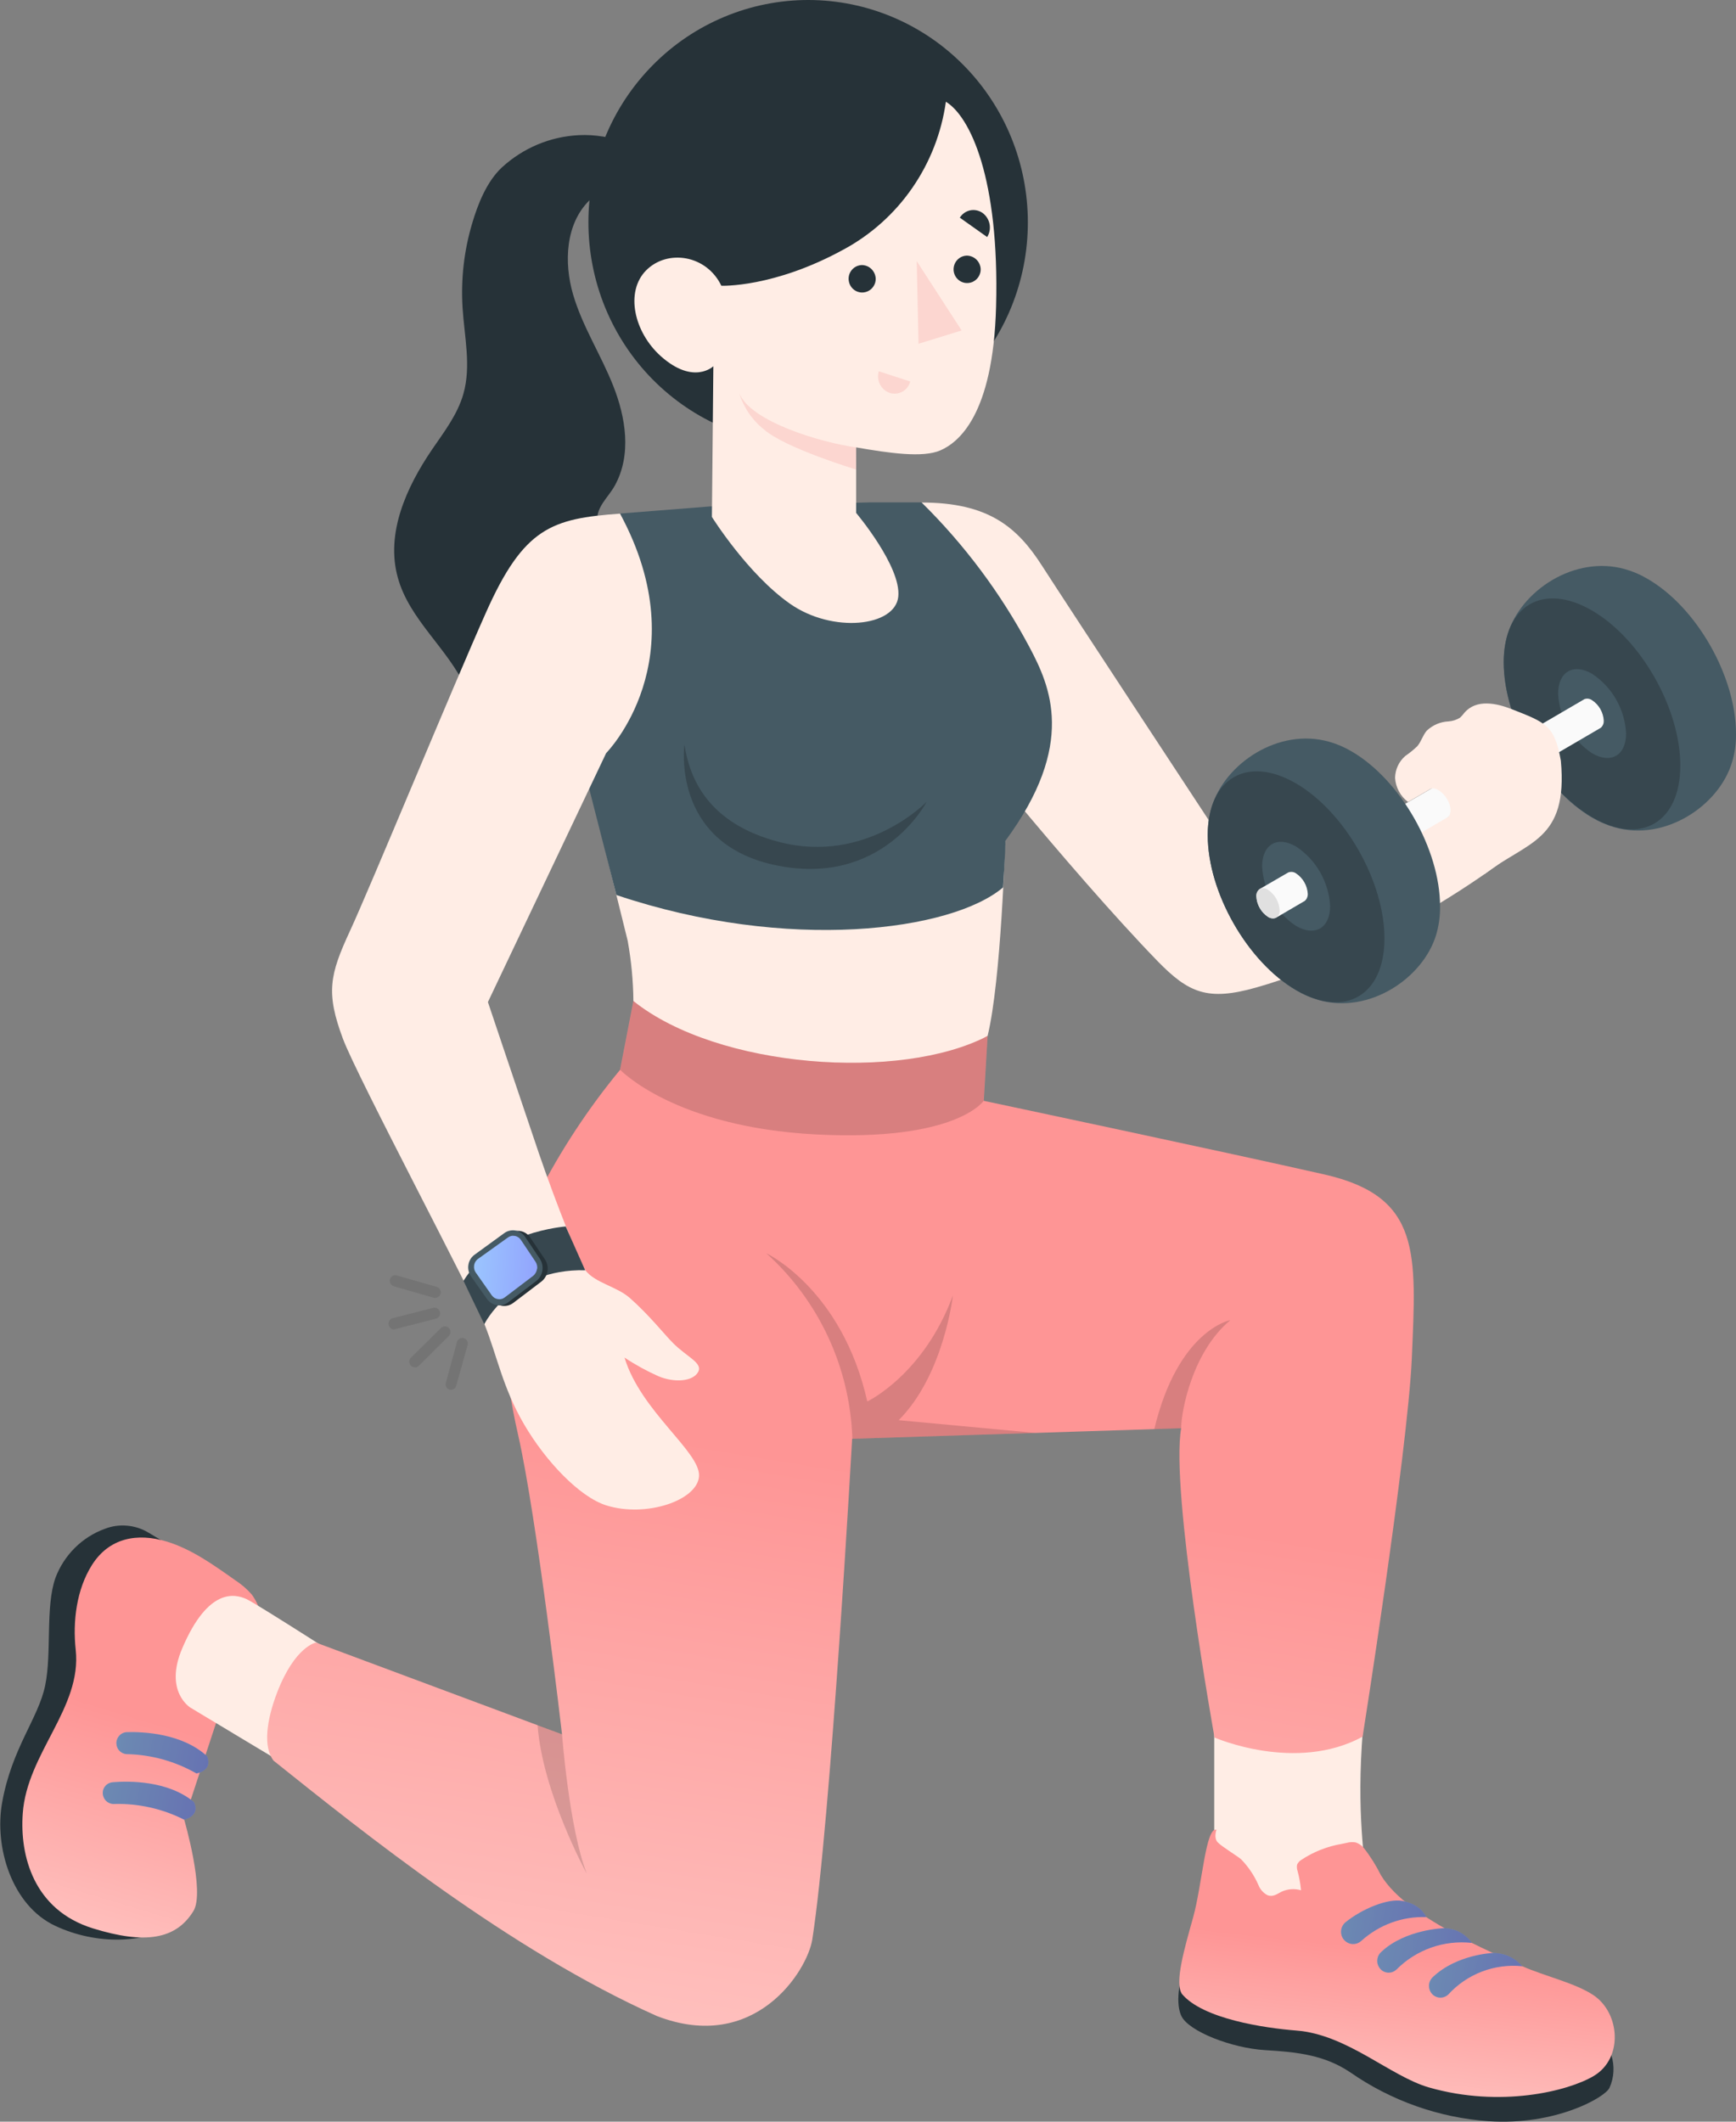 <svg width="36" height="44" viewBox="0 0 36 44" fill="none" xmlns="http://www.w3.org/2000/svg">
<rect x="0" y="0" width="36" height="44" fill="#808080" stroke="none"/>
<g clip-path="url(#clip0_327_6892)">
<g opacity="0.3">
<path opacity="0.3" d="M9.026 26.916H9.004L8.165 26.674C8.136 26.665 8.112 26.645 8.097 26.618C8.083 26.591 8.079 26.56 8.087 26.531C8.096 26.501 8.115 26.476 8.141 26.461C8.167 26.446 8.198 26.442 8.227 26.45L9.061 26.689C9.088 26.697 9.11 26.715 9.124 26.74C9.139 26.764 9.144 26.793 9.139 26.82C9.134 26.848 9.119 26.873 9.097 26.89C9.076 26.908 9.048 26.917 9.02 26.916H9.026Z" fill="black"/>
<path opacity="0.3" d="M8.165 27.571C8.141 27.569 8.118 27.559 8.1 27.544C8.082 27.528 8.069 27.507 8.063 27.484C8.058 27.468 8.056 27.452 8.058 27.436C8.06 27.421 8.065 27.405 8.073 27.391C8.081 27.378 8.092 27.366 8.104 27.356C8.117 27.346 8.132 27.34 8.147 27.336L8.987 27.121C9.016 27.114 9.046 27.12 9.072 27.136C9.097 27.151 9.115 27.177 9.123 27.206C9.13 27.235 9.126 27.266 9.111 27.292C9.097 27.319 9.072 27.338 9.044 27.346L8.203 27.562C8.19 27.567 8.178 27.57 8.165 27.571Z" fill="black"/>
<path opacity="0.3" d="M8.593 28.356C8.566 28.353 8.54 28.34 8.52 28.32C8.499 28.299 8.487 28.269 8.487 28.238C8.487 28.208 8.499 28.178 8.52 28.157L9.141 27.544C9.152 27.532 9.165 27.523 9.179 27.517C9.194 27.51 9.209 27.506 9.225 27.506C9.24 27.506 9.256 27.509 9.271 27.515C9.285 27.521 9.298 27.53 9.309 27.541C9.32 27.553 9.329 27.566 9.334 27.581C9.34 27.596 9.342 27.612 9.342 27.628C9.341 27.644 9.337 27.659 9.33 27.674C9.323 27.688 9.314 27.701 9.302 27.711L8.684 28.326C8.671 28.337 8.657 28.346 8.642 28.351C8.626 28.356 8.61 28.357 8.593 28.356Z" fill="black"/>
<path opacity="0.3" d="M9.347 28.82H9.325C9.31 28.816 9.296 28.809 9.284 28.799C9.272 28.79 9.262 28.777 9.255 28.764C9.247 28.75 9.243 28.735 9.241 28.719C9.24 28.704 9.242 28.688 9.246 28.673L9.477 27.829C9.486 27.8 9.505 27.775 9.532 27.761C9.558 27.746 9.589 27.743 9.618 27.751C9.647 27.759 9.672 27.779 9.687 27.805C9.702 27.832 9.706 27.863 9.698 27.892L9.462 28.736C9.455 28.761 9.44 28.783 9.419 28.799C9.398 28.814 9.373 28.822 9.347 28.82Z" fill="black"/>
</g>
<path d="M32.123 15.72L30.034 16.937L25.459 17.607C25.459 17.607 22.119 12.528 21.607 11.73C21.095 10.932 20.496 10.42 19.11 10.422L19.372 14.473C19.416 14.604 22.181 18.052 24.005 19.932C24.65 20.594 25.045 20.764 26.047 20.48C28.617 19.759 31.733 17.621 31.983 17.087C32.32 16.389 32.099 15.734 32.123 15.72Z" fill="#FFEDE5"/>
<path d="M31.265 13.151C31.539 12.245 32.658 11.508 33.698 11.803C33.862 11.849 34.02 11.917 34.167 12.005C35.188 12.595 36 14.033 36 15.216C36.003 15.416 35.976 15.615 35.918 15.807C35.646 16.711 34.529 17.454 33.485 17.158C33.321 17.111 33.163 17.043 33.016 16.956C32.004 16.366 31.183 14.926 31.183 13.743C31.18 13.542 31.207 13.343 31.265 13.151Z" fill="#455A64"/>
<path d="M33.017 16.947C32.005 16.357 31.184 14.917 31.184 13.734C31.184 12.551 32.005 12.073 33.017 12.663C34.029 13.253 34.845 14.691 34.845 15.874C34.845 17.058 34.029 17.537 33.017 16.947Z" fill="#37474F"/>
<path d="M33.017 13.974C32.628 13.747 32.311 13.931 32.311 14.386C32.325 14.633 32.395 14.875 32.518 15.089C32.641 15.304 32.812 15.487 33.017 15.622C33.406 15.849 33.721 15.665 33.721 15.21C33.708 14.963 33.638 14.722 33.515 14.507C33.393 14.292 33.222 14.11 33.017 13.974Z" fill="#455A64"/>
<path d="M32.775 14.657C32.78 14.742 32.804 14.825 32.846 14.898C32.888 14.972 32.947 15.034 33.017 15.081C33.04 15.098 33.067 15.108 33.095 15.112C33.123 15.116 33.152 15.113 33.179 15.103L33.196 15.093C33.217 15.075 33.234 15.052 33.244 15.026C33.255 15.001 33.259 14.973 33.258 14.945C33.253 14.86 33.229 14.778 33.187 14.704C33.145 14.631 33.087 14.568 33.017 14.522C32.994 14.505 32.967 14.494 32.939 14.49C32.911 14.486 32.882 14.489 32.855 14.499L32.838 14.51C32.816 14.528 32.8 14.55 32.789 14.576C32.778 14.602 32.773 14.63 32.775 14.657Z" fill="#37474F"/>
<path d="M28.904 16.919C28.909 17.004 28.933 17.086 28.974 17.16C29.016 17.233 29.075 17.296 29.145 17.343C29.176 17.363 29.212 17.374 29.25 17.375C29.278 17.374 29.306 17.366 29.33 17.351L33.179 15.103L33.196 15.093C33.217 15.075 33.233 15.052 33.244 15.026C33.255 15.001 33.259 14.973 33.258 14.945C33.253 14.86 33.229 14.778 33.187 14.704C33.145 14.631 33.087 14.568 33.017 14.522C32.994 14.505 32.967 14.494 32.939 14.49C32.911 14.486 32.882 14.489 32.855 14.499L32.838 14.51L28.989 16.758C28.961 16.774 28.938 16.798 28.923 16.826C28.909 16.855 28.902 16.887 28.904 16.919Z" fill="#FAFAFA"/>
<path d="M25.127 16.737C25.399 15.833 26.516 15.085 27.56 15.382C27.725 15.428 27.883 15.496 28.031 15.584C29.043 16.174 29.863 17.614 29.863 18.797C29.866 18.997 29.838 19.196 29.782 19.387C29.508 20.291 28.392 21.035 27.349 20.74C27.184 20.693 27.026 20.625 26.879 20.538C25.867 19.948 25.046 18.508 25.046 17.326C25.043 17.127 25.07 16.928 25.127 16.737Z" fill="#455A64"/>
<path d="M26.878 20.532C25.866 19.942 25.045 18.502 25.045 17.32C25.045 16.139 25.866 15.658 26.878 16.248C27.889 16.838 28.71 18.278 28.71 19.461C28.71 20.644 27.891 21.124 26.878 20.532Z" fill="#37474F"/>
<path d="M26.878 17.556C26.488 17.328 26.173 17.512 26.173 17.968C26.186 18.215 26.257 18.456 26.38 18.671C26.502 18.885 26.672 19.068 26.878 19.203C27.267 19.43 27.583 19.246 27.583 18.791C27.57 18.544 27.499 18.303 27.376 18.088C27.254 17.874 27.083 17.692 26.878 17.556Z" fill="#455A64"/>
<path d="M26.637 18.242C26.641 18.327 26.666 18.41 26.707 18.483C26.749 18.557 26.807 18.619 26.878 18.666C26.901 18.683 26.927 18.694 26.956 18.697C26.984 18.701 27.013 18.698 27.039 18.688C27.046 18.686 27.052 18.682 27.057 18.678C27.078 18.66 27.095 18.637 27.105 18.611C27.116 18.586 27.121 18.558 27.119 18.53C27.115 18.445 27.09 18.363 27.048 18.289C27.006 18.216 26.948 18.153 26.878 18.107C26.854 18.09 26.828 18.08 26.8 18.076C26.772 18.073 26.744 18.076 26.717 18.086L26.7 18.096C26.678 18.114 26.662 18.136 26.651 18.162C26.64 18.187 26.635 18.215 26.637 18.242Z" fill="#37474F"/>
<path d="M26.054 18.589C26.058 18.674 26.082 18.756 26.124 18.83C26.166 18.904 26.224 18.966 26.294 19.012C26.326 19.033 26.362 19.044 26.399 19.045C26.428 19.044 26.455 19.036 26.48 19.021L27.039 18.694C27.046 18.692 27.052 18.688 27.057 18.683C27.078 18.666 27.095 18.643 27.105 18.617C27.116 18.592 27.121 18.564 27.12 18.536C27.115 18.451 27.09 18.369 27.048 18.295C27.006 18.222 26.948 18.159 26.878 18.113C26.855 18.096 26.828 18.086 26.8 18.082C26.772 18.079 26.744 18.082 26.717 18.092L26.7 18.102L26.138 18.428C26.111 18.444 26.088 18.468 26.073 18.496C26.058 18.525 26.052 18.557 26.054 18.589Z" fill="#FAFAFA"/>
<path d="M26.054 18.589C26.058 18.674 26.082 18.757 26.124 18.831C26.166 18.904 26.224 18.967 26.294 19.014C26.318 19.03 26.345 19.041 26.373 19.044C26.401 19.048 26.43 19.045 26.456 19.035L26.474 19.024C26.495 19.007 26.512 18.984 26.523 18.958C26.534 18.933 26.538 18.905 26.536 18.877C26.532 18.792 26.507 18.709 26.465 18.635C26.423 18.562 26.365 18.499 26.294 18.452C26.271 18.436 26.244 18.425 26.216 18.422C26.188 18.418 26.159 18.421 26.133 18.431L26.115 18.442C26.094 18.46 26.078 18.482 26.067 18.508C26.056 18.534 26.052 18.561 26.054 18.589Z" fill="#E0E0E0"/>
<path d="M30.788 18.126C31.673 17.443 32.521 17.447 32.368 15.777C32.238 15.039 32.058 14.986 31.348 14.706C31.036 14.584 30.619 14.491 30.369 14.78C30.342 14.816 30.312 14.85 30.279 14.882C30.205 14.929 30.121 14.956 30.034 14.961C29.868 14.969 29.71 15.037 29.588 15.152C29.505 15.247 29.473 15.379 29.391 15.475C29.313 15.55 29.228 15.618 29.139 15.68C29.075 15.736 29.023 15.805 28.987 15.883C28.951 15.961 28.932 16.045 28.93 16.131C28.936 16.229 28.963 16.325 29.01 16.411C29.056 16.498 29.12 16.573 29.199 16.631L29.645 16.372C29.827 16.245 30.203 16.698 30.041 16.937C29.783 17.317 30.788 18.126 30.788 18.126Z" fill="#FFEDE5"/>
<path d="M20.48 21.484C20.763 20.327 20.845 17.437 20.845 17.437L12.566 17.688L13.017 19.512C13.091 19.924 13.131 20.341 13.135 20.759C13.135 20.759 13.938 22.265 16.32 22.53C17.784 22.671 19.252 22.302 20.48 21.484Z" fill="#FFEDE5"/>
<path d="M20.849 17.437C20.859 17.528 20.801 18.403 20.801 18.403C19.742 19.305 16.347 19.76 12.782 18.561L12.027 15.61C12.027 15.61 14.59 14.471 12.858 10.65L14.72 10.503L18.025 10.419H19.11C20.001 11.296 20.755 12.306 21.345 13.414C21.778 14.231 22.329 15.429 20.849 17.437Z" fill="#455A64"/>
<path d="M16.165 17.463C14.673 17.078 14.3 16.136 14.193 15.442C14.193 15.442 13.912 17.463 16.044 17.934C18.292 18.43 19.216 16.628 19.216 16.628C19.216 16.628 17.964 17.928 16.165 17.463Z" fill="#37474F"/>
<path d="M3.469 39.955C3.031 40.278 2.024 40.356 1.136 39.934C0.248 39.512 -0.122 38.311 0.044 37.383C0.245 36.252 0.798 35.633 0.937 34.952C1.077 34.27 0.937 33.329 1.15 32.721C1.238 32.488 1.375 32.276 1.551 32.101C1.727 31.925 1.939 31.791 2.171 31.706C2.319 31.648 2.478 31.625 2.637 31.64C2.795 31.654 2.948 31.704 3.084 31.787L3.346 31.944L3.469 39.955Z" fill="#263238"/>
<path d="M4.511 35.639L3.82 37.737C3.82 37.737 4.257 39.233 4.011 39.632C3.648 40.222 3.008 40.325 1.93 39.992C0.698 39.612 0.408 38.484 0.472 37.607C0.56 36.358 1.701 35.418 1.57 34.214C1.506 33.624 1.586 32.965 1.906 32.457C2.263 31.89 2.849 31.784 3.457 31.969C3.979 32.128 4.437 32.46 4.878 32.771C5.005 32.853 5.12 32.952 5.22 33.066C5.299 33.173 5.358 33.294 5.394 33.422C5.474 33.68 5.498 33.952 5.464 34.22C5.432 34.471 5.273 34.617 5.126 34.81L4.511 35.639Z" fill="url(#paint0_linear_327_6892)"/>
<path d="M7.49 34.647C7.447 34.63 5.336 33.264 5.109 33.161C4.881 33.058 4.321 32.912 3.781 34.179C3.394 35.08 3.95 35.414 3.95 35.414L6.428 36.904L7.49 34.647Z" fill="#FFEDE5"/>
<path d="M3.82 37.737C3.373 37.511 2.879 37.399 2.379 37.411C2.342 37.415 2.305 37.409 2.271 37.394C2.236 37.38 2.206 37.357 2.182 37.328C2.159 37.299 2.143 37.264 2.135 37.227C2.128 37.19 2.13 37.152 2.14 37.116C2.154 37.073 2.181 37.035 2.216 37.007C2.251 36.98 2.294 36.963 2.339 36.96C2.672 36.933 3.483 36.923 4.021 37.371C4.164 37.663 3.82 37.737 3.82 37.737Z" fill="url(#paint1_linear_327_6892)"/>
<path d="M4.074 36.778C3.639 36.529 3.151 36.392 2.652 36.378C2.614 36.38 2.577 36.373 2.543 36.356C2.509 36.34 2.48 36.315 2.457 36.285C2.435 36.254 2.421 36.218 2.416 36.18C2.41 36.143 2.414 36.104 2.428 36.069C2.444 36.026 2.472 35.99 2.508 35.963C2.545 35.937 2.588 35.922 2.633 35.921C2.968 35.912 3.779 35.946 4.294 36.421C4.421 36.724 4.074 36.778 4.074 36.778Z" fill="url(#paint2_linear_327_6892)"/>
<path opacity="0.3" d="M3.82 37.737C3.373 37.511 2.879 37.399 2.379 37.411C2.342 37.415 2.305 37.409 2.271 37.394C2.236 37.38 2.206 37.357 2.182 37.328C2.159 37.299 2.143 37.264 2.135 37.227C2.128 37.19 2.13 37.152 2.14 37.116C2.154 37.073 2.181 37.035 2.216 37.007C2.251 36.98 2.294 36.963 2.339 36.96C2.672 36.933 3.483 36.923 4.021 37.371C4.164 37.663 3.82 37.737 3.82 37.737Z" fill="black"/>
<path opacity="0.3" d="M4.074 36.778C3.639 36.529 3.151 36.392 2.652 36.378C2.614 36.38 2.577 36.373 2.543 36.356C2.509 36.34 2.48 36.315 2.457 36.285C2.435 36.254 2.421 36.218 2.416 36.18C2.41 36.143 2.414 36.104 2.428 36.069C2.444 36.026 2.472 35.99 2.508 35.963C2.545 35.937 2.588 35.922 2.633 35.921C2.968 35.912 3.779 35.946 4.294 36.421C4.421 36.724 4.074 36.778 4.074 36.778Z" fill="black"/>
<path d="M25.589 40.182L28.331 39.081C28.285 38.366 28.11 37.413 28.292 35.541L25.18 34.942V38.093L25.589 40.182Z" fill="#FFEDE5"/>
<path d="M33.414 42.619C33.486 42.842 33.473 43.085 33.376 43.299C33.282 43.498 32.255 44.084 30.868 43.99C29.84 43.917 28.85 43.567 28 42.976C27.472 42.622 26.921 42.556 26.236 42.516C25.551 42.476 24.647 42.129 24.497 41.805C24.346 41.48 24.52 40.919 24.52 40.919L33.414 42.619Z" fill="#263238"/>
<path d="M27.819 38.24L27.929 38.217C27.988 38.201 28.05 38.198 28.111 38.208C28.178 38.229 28.238 38.27 28.283 38.325C28.419 38.499 28.537 38.688 28.636 38.887C28.927 39.366 29.537 39.764 30.203 40.126C30.657 40.372 31.1 40.568 31.568 40.776C32.036 40.984 32.677 41.126 33.051 41.381C33.594 41.752 33.666 42.684 33.051 43.051C32.517 43.37 31.11 43.714 29.634 43.29C28.83 43.06 27.938 42.191 26.883 42.11C26.213 42.057 24.943 41.867 24.511 41.352C24.352 41.123 24.565 40.397 24.74 39.772C24.931 39.089 25.001 37.885 25.226 37.945C25.226 37.945 25.164 38.115 25.252 38.206C25.339 38.298 25.647 38.481 25.737 38.558C25.889 38.714 26.011 38.896 26.098 39.096C26.134 39.186 26.201 39.26 26.287 39.304C26.401 39.347 26.485 39.275 26.579 39.229C26.705 39.172 26.847 39.162 26.98 39.201C26.967 39.065 26.943 38.931 26.908 38.8C26.893 38.758 26.89 38.713 26.898 38.67C26.916 38.629 26.946 38.595 26.984 38.572C27.236 38.404 27.521 38.291 27.819 38.24Z" fill="url(#paint3_linear_327_6892)"/>
<path d="M29.576 39.757C29.576 39.757 29.48 39.496 29.082 39.422C28.776 39.364 28.236 39.592 27.901 39.865C27.869 39.891 27.845 39.925 27.829 39.963C27.813 40.001 27.807 40.043 27.81 40.084C27.814 40.125 27.827 40.165 27.849 40.2C27.872 40.234 27.902 40.263 27.938 40.284C27.983 40.31 28.036 40.321 28.088 40.315C28.141 40.31 28.19 40.287 28.229 40.251C28.598 39.917 29.081 39.739 29.576 39.757Z" fill="url(#paint4_linear_327_6892)"/>
<path d="M30.523 40.292C30.456 40.198 30.369 40.121 30.267 40.068C30.166 40.015 30.053 39.987 29.939 39.987C29.939 39.987 29.142 40.011 28.648 40.475C28.617 40.501 28.594 40.534 28.579 40.57C28.564 40.607 28.558 40.647 28.561 40.687C28.565 40.726 28.577 40.765 28.599 40.798C28.62 40.832 28.648 40.86 28.683 40.88C28.726 40.904 28.776 40.914 28.825 40.908C28.874 40.902 28.92 40.881 28.957 40.847C29.16 40.642 29.406 40.486 29.677 40.39C29.948 40.294 30.237 40.261 30.523 40.292Z" fill="url(#paint5_linear_327_6892)"/>
<path d="M31.568 40.776C31.492 40.689 31.398 40.619 31.293 40.571C31.188 40.524 31.073 40.5 30.958 40.501C30.958 40.501 30.215 40.529 29.722 40.993C29.692 41.019 29.668 41.051 29.652 41.088C29.637 41.125 29.631 41.164 29.634 41.204C29.637 41.244 29.65 41.282 29.671 41.316C29.692 41.35 29.721 41.378 29.756 41.398C29.799 41.422 29.849 41.432 29.898 41.426C29.948 41.42 29.994 41.399 30.031 41.365C30.224 41.153 30.464 40.989 30.731 40.887C30.997 40.785 31.284 40.747 31.568 40.776Z" fill="url(#paint6_linear_327_6892)"/>
<path opacity="0.3" d="M29.576 39.757C29.576 39.757 29.48 39.496 29.082 39.422C28.776 39.364 28.236 39.592 27.901 39.865C27.869 39.891 27.845 39.925 27.829 39.963C27.813 40.001 27.807 40.043 27.81 40.084C27.814 40.125 27.827 40.165 27.849 40.2C27.872 40.234 27.902 40.263 27.938 40.284C27.983 40.31 28.036 40.321 28.088 40.315C28.141 40.31 28.19 40.287 28.229 40.251C28.598 39.917 29.081 39.739 29.576 39.757Z" fill="black"/>
<path opacity="0.3" d="M30.523 40.292C30.456 40.198 30.369 40.121 30.267 40.068C30.166 40.015 30.053 39.987 29.939 39.987C29.939 39.987 29.142 40.011 28.648 40.475C28.617 40.501 28.594 40.534 28.579 40.57C28.564 40.607 28.558 40.647 28.561 40.687C28.565 40.726 28.577 40.765 28.599 40.798C28.62 40.832 28.648 40.86 28.683 40.88C28.726 40.904 28.776 40.914 28.825 40.908C28.874 40.902 28.92 40.881 28.957 40.847C29.16 40.642 29.406 40.486 29.677 40.39C29.948 40.294 30.237 40.261 30.523 40.292Z" fill="black"/>
<path opacity="0.3" d="M31.568 40.776C31.492 40.689 31.398 40.619 31.293 40.571C31.188 40.524 31.073 40.5 30.958 40.501C30.958 40.501 30.215 40.529 29.722 40.993C29.692 41.019 29.668 41.051 29.652 41.088C29.637 41.125 29.631 41.164 29.634 41.204C29.637 41.244 29.65 41.282 29.671 41.316C29.692 41.35 29.721 41.378 29.756 41.398C29.799 41.422 29.849 41.432 29.898 41.426C29.948 41.42 29.994 41.399 30.031 41.365C30.224 41.153 30.464 40.989 30.731 40.887C30.997 40.785 31.284 40.747 31.568 40.776Z" fill="black"/>
<path d="M27.464 24.356C25.379 23.883 20.4 22.829 20.4 22.829L20.48 21.484C18.679 22.428 14.884 22.161 13.135 20.759L12.859 22.186C12.196 22.989 11.621 23.864 11.146 24.794C10.747 25.595 10.079 26.845 10.744 29.756C11.134 31.466 11.655 35.967 11.655 35.967L6.552 34.064C6.552 34.064 6.115 34.139 5.744 35.107C5.526 35.679 5.453 36.23 5.674 36.514C7.541 38.006 10.564 40.441 13.62 41.808C15.661 42.599 16.746 40.862 16.845 40.219C17.229 37.755 17.671 29.838 17.671 29.838L24.494 29.619C24.268 30.926 25.186 36.033 25.186 36.033C25.186 36.033 26.866 36.771 28.257 36.016C28.257 36.016 29.187 30.138 29.277 28.177C29.369 25.991 29.48 24.815 27.464 24.356Z" fill="url(#paint7_linear_327_6892)"/>
<path opacity="0.15" d="M24.494 29.619C24.494 29.266 24.726 28.034 25.514 27.377C25.514 27.377 24.433 27.574 23.937 29.636L24.494 29.619Z" fill="black"/>
<path opacity="0.15" d="M11.655 35.967C11.655 35.967 11.801 37.91 12.168 38.857C12.168 38.857 11.248 37.175 11.148 35.775L11.655 35.967Z" fill="black"/>
<path opacity="0.15" d="M20.398 22.829L20.479 21.485C18.678 22.428 14.884 22.161 13.136 20.761L12.861 22.186C12.875 22.199 13.998 23.373 16.917 23.526C19.836 23.677 20.398 22.829 20.398 22.829Z" fill="black"/>
<path opacity="0.15" d="M17.676 29.838C17.652 29.108 17.482 28.39 17.175 27.729C16.868 27.068 16.431 26.476 15.892 25.991C15.892 25.991 17.461 26.728 17.985 29.064C17.985 29.064 19.152 28.514 19.761 26.864C19.761 26.864 19.575 28.514 18.636 29.452L21.466 29.716L17.676 29.838Z" fill="black"/>
<path d="M16.767 5.90031e-06C16.168 -0.001 15.574 0.118 15.021 0.349C14.467 0.58 13.964 0.919 13.54 1.348C13.116 1.776 12.779 2.284 12.55 2.844C12.32 3.404 12.202 4.004 12.202 4.61C12.202 5.217 12.32 5.817 12.549 6.377C12.779 6.937 13.115 7.446 13.539 7.874C13.963 8.302 14.466 8.642 15.02 8.873C15.574 9.105 16.167 9.223 16.767 9.222C17.974 9.22 19.131 8.733 19.984 7.869C20.837 7.004 21.316 5.832 21.315 4.61C21.315 3.389 20.836 2.217 19.983 1.353C19.131 0.489 17.974 0.002 16.767 5.90031e-06Z" fill="#263238"/>
<path d="M12.006 2.803C12.171 2.795 12.336 2.805 12.499 2.831C12.554 2.835 12.606 2.859 12.645 2.899C12.667 2.932 12.68 2.971 12.681 3.011C12.719 3.267 12.695 3.529 12.613 3.774C12.549 3.945 12.349 4.032 12.222 4.156C11.729 4.64 11.69 5.441 11.884 6.106C12.078 6.772 12.467 7.365 12.719 8.008C12.972 8.651 13.106 9.426 12.748 10.073C12.61 10.321 12.358 10.516 12.388 10.811C12.423 11.173 12.735 11.518 12.87 11.844C13.017 12.23 13.067 12.647 13.015 13.058C12.978 13.569 12.791 14.056 12.477 14.458C12.238 14.741 11.928 14.954 11.58 15.077C11.232 15.199 10.859 15.226 10.497 15.155C10.345 15.128 10.201 15.066 10.076 14.973C9.862 14.799 9.776 14.514 9.659 14.262C9.284 13.446 8.493 12.853 8.252 11.987C7.991 11.065 8.426 10.106 8.959 9.323C9.209 8.957 9.487 8.598 9.609 8.17C9.774 7.593 9.63 6.98 9.592 6.379C9.556 5.793 9.622 5.204 9.789 4.641C9.908 4.234 10.094 3.765 10.407 3.473C10.847 3.068 11.412 2.831 12.006 2.803Z" fill="#263238"/>
<path d="M19.615 2.11C20.114 2.412 20.728 3.688 20.656 6.359C20.595 8.622 19.868 9.178 19.503 9.339C19.139 9.5 18.436 9.396 17.754 9.278V10.637C17.754 10.637 18.692 11.749 18.628 12.373C18.564 12.998 17.264 13.138 16.383 12.521C15.502 11.904 14.763 10.72 14.763 10.72L14.793 7.595C14.793 7.595 14.386 7.993 13.705 7.388C13.146 6.888 12.96 6.049 13.4 5.606C13.84 5.164 14.65 5.283 14.959 5.926C14.959 5.926 16.046 5.971 17.5 5.171C18.065 4.865 18.552 4.428 18.919 3.896C19.287 3.364 19.525 2.752 19.615 2.11Z" fill="#FFEDE5"/>
<path d="M18.16 5.78C18.161 5.836 18.145 5.891 18.114 5.938C18.084 5.985 18.041 6.021 17.99 6.043C17.939 6.065 17.883 6.072 17.829 6.062C17.774 6.052 17.724 6.026 17.684 5.987C17.644 5.948 17.617 5.899 17.605 5.844C17.592 5.789 17.596 5.732 17.616 5.68C17.636 5.628 17.67 5.583 17.715 5.55C17.76 5.518 17.814 5.499 17.869 5.497C17.944 5.497 18.017 5.526 18.071 5.579C18.125 5.632 18.157 5.704 18.16 5.78Z" fill="#263238"/>
<g style="mix-blend-mode:multiply" opacity="0.5">
<g style="mix-blend-mode:multiply" opacity="0.5">
<path d="M18.224 7.7L18.876 7.912C18.864 7.956 18.844 7.998 18.816 8.034C18.788 8.07 18.753 8.1 18.713 8.122C18.673 8.144 18.63 8.158 18.584 8.162C18.539 8.167 18.494 8.162 18.451 8.148C18.363 8.118 18.29 8.054 18.248 7.97C18.206 7.887 18.197 7.79 18.224 7.7Z" fill="#F28F8F"/>
</g>
</g>
<path d="M20.471 4.916L19.904 4.514C19.928 4.476 19.959 4.442 19.996 4.416C20.033 4.39 20.075 4.372 20.119 4.362C20.164 4.353 20.209 4.353 20.254 4.363C20.298 4.372 20.34 4.391 20.377 4.417C20.452 4.473 20.503 4.555 20.521 4.647C20.539 4.74 20.521 4.836 20.471 4.916Z" fill="#263238"/>
<path d="M20.337 5.583C20.338 5.639 20.322 5.693 20.292 5.74C20.262 5.787 20.218 5.824 20.168 5.847C20.117 5.869 20.061 5.875 20.006 5.866C19.952 5.856 19.901 5.83 19.861 5.791C19.821 5.753 19.794 5.703 19.781 5.648C19.769 5.594 19.773 5.537 19.793 5.484C19.812 5.432 19.847 5.387 19.892 5.354C19.937 5.321 19.99 5.303 20.046 5.301C20.121 5.301 20.193 5.33 20.247 5.382C20.302 5.435 20.334 5.507 20.337 5.583Z" fill="#263238"/>
<g style="mix-blend-mode:multiply" opacity="0.5">
<g style="mix-blend-mode:multiply" opacity="0.5">
<path d="M19.01 5.415L19.048 7.129L19.941 6.853L19.01 5.415Z" fill="#F28F8F"/>
</g>
</g>
<g style="mix-blend-mode:multiply" opacity="0.5">
<g style="mix-blend-mode:multiply" opacity="0.5">
<path d="M17.755 9.278C17.035 9.181 15.556 8.744 15.329 8.151C15.421 8.451 15.601 8.715 15.845 8.908C16.285 9.294 17.752 9.737 17.752 9.737L17.755 9.278Z" fill="#F28F8F"/>
</g>
</g>
<path d="M12.858 10.652C11.447 10.754 10.865 10.935 10.079 12.7C9.372 14.286 7.681 18.39 7.258 19.305C6.835 20.219 6.755 20.587 7.112 21.544C7.404 22.325 9.786 26.808 10.047 27.462C10.308 28.115 10.423 28.776 10.868 29.538C11.312 30.299 12.015 31.042 12.57 31.218C13.394 31.479 14.466 31.116 14.496 30.613C14.527 30.11 13.288 29.27 12.951 28.154C13.175 28.303 13.411 28.432 13.657 28.542C13.991 28.68 14.364 28.649 14.475 28.457C14.585 28.266 14.252 28.149 13.954 27.85C13.776 27.671 13.461 27.27 13.059 26.916C12.786 26.677 12.34 26.606 12.139 26.343C12.031 26.203 11.541 24.989 11.172 23.908C10.717 22.567 10.118 20.781 10.118 20.781L12.57 15.618C12.57 15.618 14.494 13.676 12.858 10.652Z" fill="#FFEDE5"/>
<path d="M10.043 27.462C10.043 27.462 10.607 26.306 12.135 26.343L11.731 25.435C11.731 25.435 10.239 25.541 9.611 26.563L10.043 27.462Z" fill="#37474F"/>
<path d="M9.878 26.481L10.206 26.951C10.229 26.985 10.26 27.015 10.295 27.037C10.33 27.059 10.369 27.073 10.41 27.08C10.451 27.086 10.492 27.084 10.533 27.074C10.573 27.064 10.61 27.046 10.643 27.021L11.226 26.578C11.294 26.526 11.339 26.449 11.353 26.363C11.367 26.278 11.348 26.191 11.301 26.119L10.996 25.665C10.973 25.63 10.943 25.6 10.909 25.577C10.874 25.554 10.835 25.538 10.794 25.531C10.753 25.523 10.711 25.524 10.671 25.534C10.63 25.544 10.592 25.562 10.559 25.587L9.94 26.029C9.873 26.081 9.829 26.157 9.817 26.242C9.805 26.326 9.827 26.412 9.878 26.481Z" fill="#263238"/>
<path d="M9.768 26.469L10.099 26.939C10.123 26.973 10.154 27.002 10.189 27.024C10.224 27.046 10.263 27.061 10.304 27.067C10.344 27.074 10.386 27.072 10.426 27.062C10.466 27.052 10.504 27.034 10.537 27.009L11.12 26.566C11.188 26.514 11.233 26.437 11.247 26.352C11.261 26.267 11.243 26.179 11.196 26.107L10.891 25.653C10.868 25.618 10.838 25.588 10.803 25.565C10.769 25.542 10.73 25.527 10.689 25.519C10.648 25.512 10.606 25.513 10.566 25.523C10.525 25.532 10.487 25.55 10.454 25.575L9.835 26.025C9.769 26.075 9.725 26.15 9.713 26.233C9.7 26.316 9.72 26.401 9.768 26.469Z" fill="#455A64"/>
<path d="M11.136 26.314C11.129 26.372 11.099 26.425 11.053 26.461L10.47 26.904C10.449 26.92 10.426 26.932 10.401 26.938C10.376 26.945 10.349 26.946 10.324 26.941C10.299 26.937 10.275 26.928 10.253 26.915C10.232 26.901 10.213 26.883 10.198 26.863L9.866 26.39C9.838 26.351 9.826 26.303 9.831 26.255C9.833 26.226 9.841 26.197 9.856 26.172C9.87 26.146 9.889 26.124 9.913 26.107L10.531 25.665C10.552 25.649 10.575 25.638 10.6 25.632C10.625 25.626 10.651 25.626 10.677 25.631C10.702 25.635 10.726 25.645 10.747 25.659C10.768 25.672 10.786 25.691 10.801 25.712L11.105 26.166C11.134 26.21 11.146 26.262 11.14 26.314H11.136Z" fill="url(#paint8_linear_327_6892)"/>
</g>
<defs>
<linearGradient id="paint0_linear_327_6892" x1="18.974" y1="29.951" x2="13.838" y2="46.904" gradientUnits="userSpaceOnUse">
<stop offset="0.297" stop-color="#FE9595"/>
<stop offset="0.569" stop-color="#FE9595"/>
<stop offset="1" stop-color="#FFDCD8"/>
</linearGradient>
<linearGradient id="paint1_linear_327_6892" x1="4.056" y1="37.737" x2="1.564" y2="37.266" gradientUnits="userSpaceOnUse">
<stop stop-color="#92A3FD"/>
<stop offset="1" stop-color="#9DCEFF"/>
</linearGradient>
<linearGradient id="paint2_linear_327_6892" x1="4.322" y1="36.778" x2="1.837" y2="36.351" gradientUnits="userSpaceOnUse">
<stop stop-color="#92A3FD"/>
<stop offset="1" stop-color="#9DCEFF"/>
</linearGradient>
<linearGradient id="paint3_linear_327_6892" x1="57.784" y1="36.649" x2="56.41" y2="48.868" gradientUnits="userSpaceOnUse">
<stop offset="0.297" stop-color="#FE9595"/>
<stop offset="0.569" stop-color="#FE9595"/>
<stop offset="1" stop-color="#FFDCD8"/>
</linearGradient>
<linearGradient id="paint4_linear_327_6892" x1="29.576" y1="40.317" x2="27.26" y2="39.967" gradientUnits="userSpaceOnUse">
<stop stop-color="#92A3FD"/>
<stop offset="1" stop-color="#9DCEFF"/>
</linearGradient>
<linearGradient id="paint5_linear_327_6892" x1="30.523" y1="40.91" x2="27.961" y2="40.488" gradientUnits="userSpaceOnUse">
<stop stop-color="#92A3FD"/>
<stop offset="1" stop-color="#9DCEFF"/>
</linearGradient>
<linearGradient id="paint6_linear_327_6892" x1="31.568" y1="41.428" x2="29.04" y2="41.019" gradientUnits="userSpaceOnUse">
<stop stop-color="#92A3FD"/>
<stop offset="1" stop-color="#9DCEFF"/>
</linearGradient>
<linearGradient id="paint7_linear_327_6892" x1="93.299" y1="15.801" x2="85.737" y2="61.989" gradientUnits="userSpaceOnUse">
<stop offset="0.297" stop-color="#FE9595"/>
<stop offset="0.569" stop-color="#FE9595"/>
<stop offset="1" stop-color="#FFDCD8"/>
</linearGradient>
<linearGradient id="paint8_linear_327_6892" x1="11.142" y1="26.944" x2="9.393" y2="26.809" gradientUnits="userSpaceOnUse">
<stop stop-color="#92A3FD"/>
<stop offset="1" stop-color="#9DCEFF"/>
</linearGradient>
<clipPath id="clip0_327_6892">
<rect width="36" height="44" fill="white"/>
</clipPath>
</defs>
</svg>

